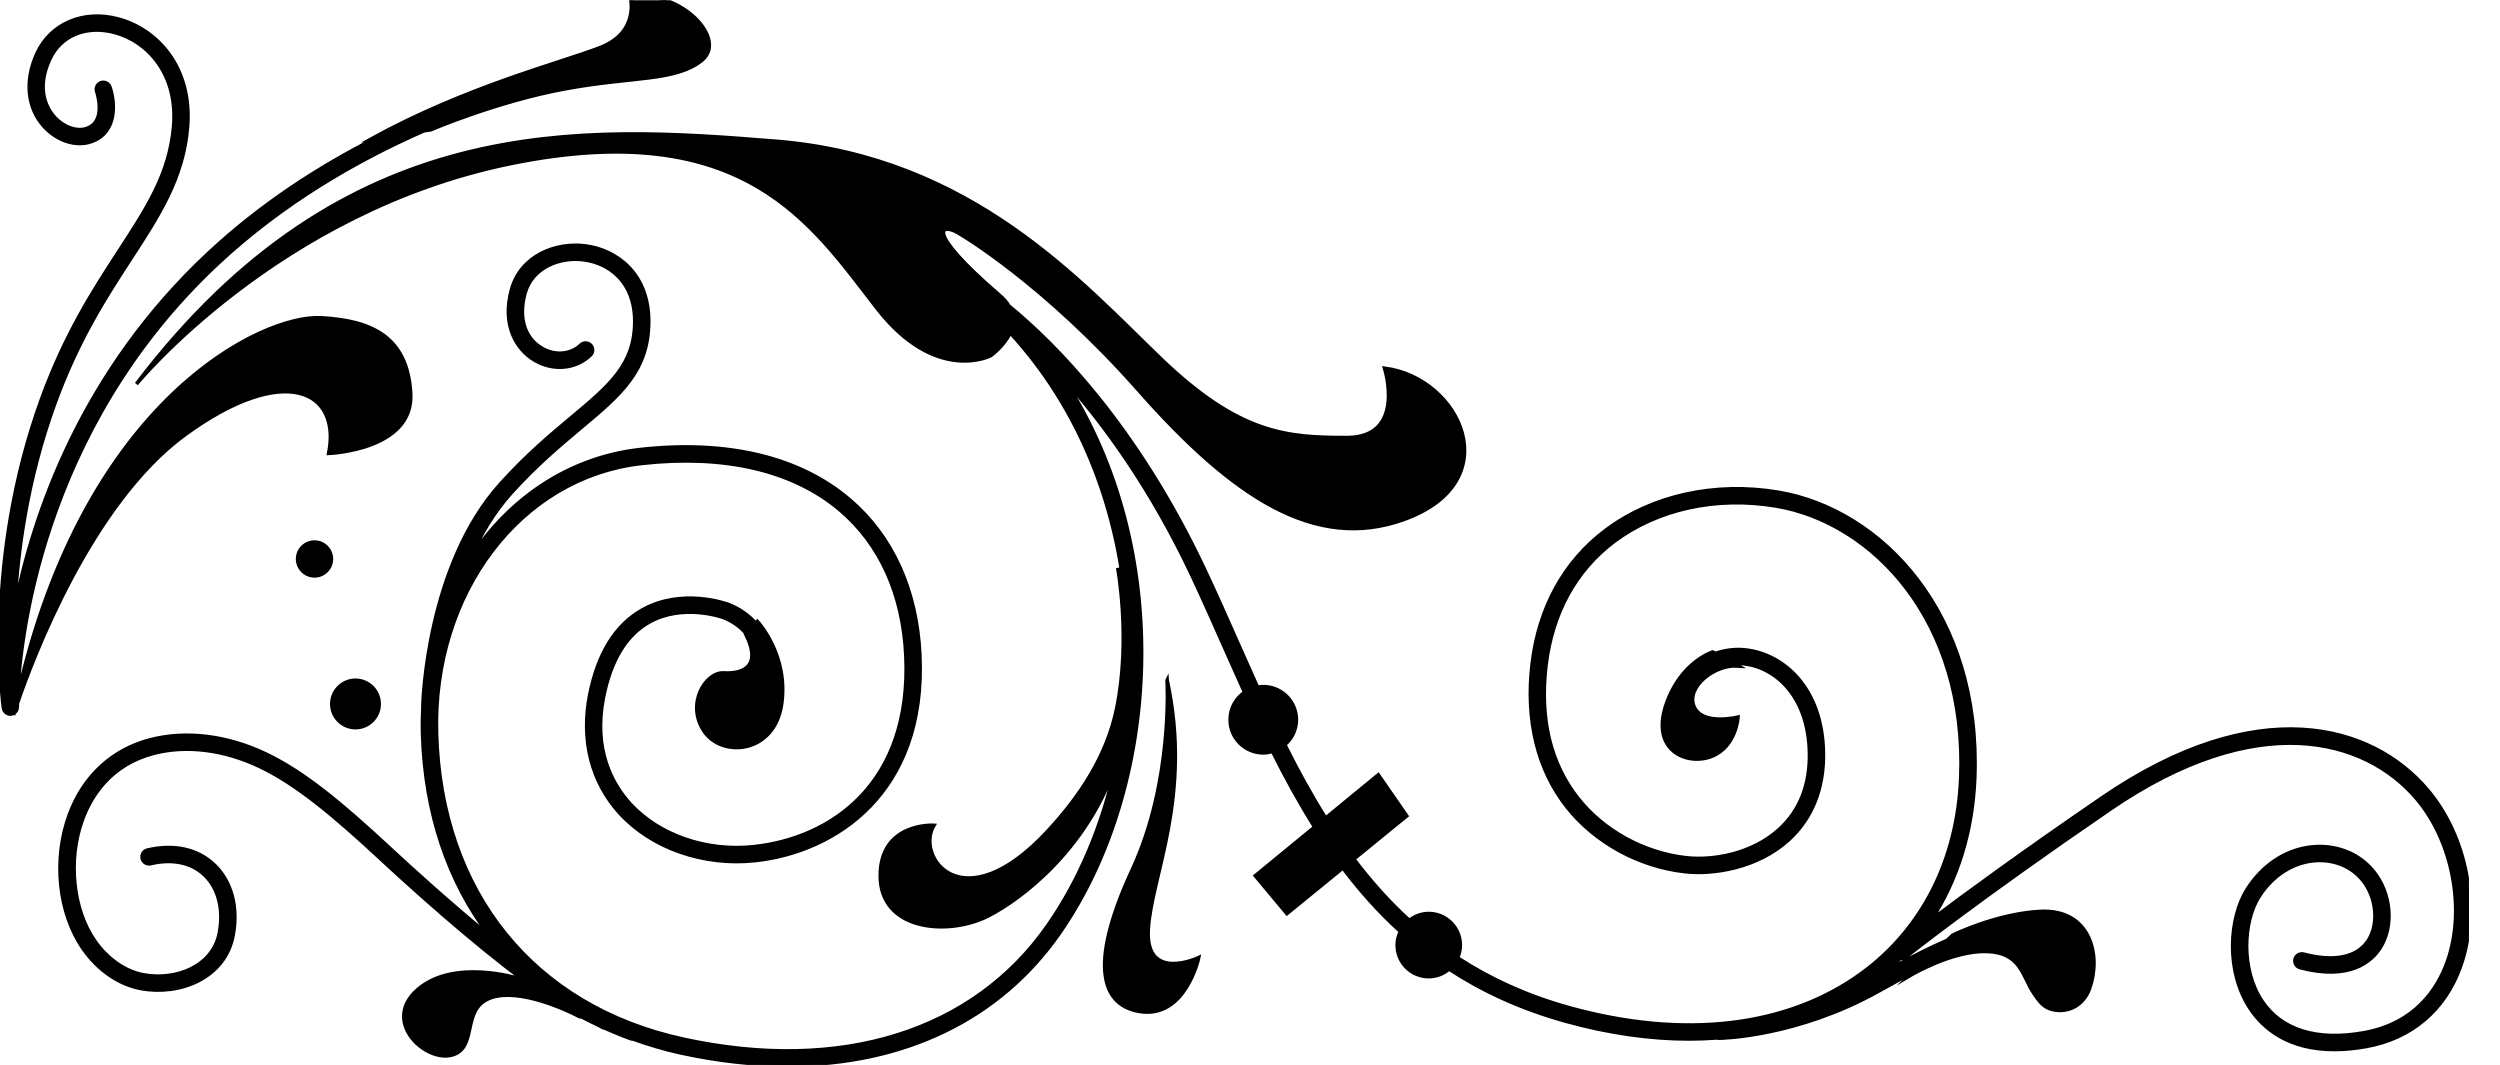 <?xml version="1.0" encoding="UTF-8" standalone="no"?>
<svg
   xmlns:dc="http://purl.org/dc/elements/1.1/"
   xmlns:cc="http://creativecommons.org/ns#"
   xmlns:rdf="http://www.w3.org/1999/02/22-rdf-syntax-ns#"
   xmlns:svg="http://www.w3.org/2000/svg"
   xmlns="http://www.w3.org/2000/svg"
   xmlns:sodipodi="http://sodipodi.sourceforge.net/DTD/sodipodi-0.dtd"
   xmlns:inkscape="http://www.inkscape.org/namespaces/inkscape"
   version="1.1"
   id="svg2"
   xml:space="preserve"
   width="363.093"
   height="154.667"
   viewBox="0 0 363.093 154.667"
   sodipodi:docname="vectorian056.pdf"><defs
     id="defs6"><clipPath
       clipPathUnits="userSpaceOnUse"
       id="clipPath24"><path
         d="M 0,0 H 269.003 V 116.001 H 0 Z"
         id="path22" /></clipPath></defs><sodipodi:namedview
     pagecolor="#ffffff"
     bordercolor="#666666"
     borderopacity="1"
     objecttolerance="10"
     gridtolerance="10"
     guidetolerance="10"
     inkscape:pageopacity="0"
     inkscape:pageshadow="2"
     inkscape:window-width="640"
     inkscape:window-height="480"
     id="namedview4" /><g
     id="g10"
     inkscape:groupmode="layer"
     inkscape:label="vectorian056"
     transform="matrix(1.333,0,0,-1.333,0,154.667)"><g
       id="g12"
       transform="translate(72,44)"><g
         id="g14"
         transform="translate(-72,-44)"><g
           id="g16"><g
             id="g18"><g
               id="g20"
               clip-path="url(#clipPath24)"><path
                 d="m 36.156,39.328 c 0,1.422 1.153,2.577 2.575,2.577 1.424,0 2.577,-1.154 2.577,-2.577 0,-1.424 -1.153,-2.573 -2.577,-2.573 -1.422,0 -2.575,1.149 -2.575,2.573 z"
                 style="fill:#000000;fill-opacity:1;fill-rule:nonzero;stroke:#000000;stroke-width:0.399;stroke-linecap:butt;stroke-linejoin:miter;stroke-miterlimit:10;stroke-dasharray:none;stroke-opacity:1"
                 id="path26" /><path
                 d="m 32.431,55.125 c 0,1.014 0.822,1.836 1.836,1.836 1.012,0 1.836,-0.822 1.836,-1.836 0,-1.012 -0.824,-1.834 -1.836,-1.834 -1.014,0 -1.836,0.822 -1.836,1.834 z"
                 style="fill:#000000;fill-opacity:1;fill-rule:nonzero;stroke:#000000;stroke-width:0.399;stroke-linecap:butt;stroke-linejoin:miter;stroke-miterlimit:10;stroke-dasharray:none;stroke-opacity:1"
                 id="path28" /><path
                 d="m 127.165,41.905 c 2.746,-12.706 -1.72,-21.292 -2.062,-27.129 -0.344,-5.84 5.497,-3.091 5.497,-3.091 0,0 -1.447,-6.757 -6.526,-5.84 -4.468,0.807 -5.153,5.84 -0.687,15.454 4.464,9.619 3.778,20.607 3.778,20.607 z"
                 style="fill:#000000;fill-opacity:1;fill-rule:nonzero;stroke:#000000;stroke-width:0.399;stroke-linecap:butt;stroke-linejoin:miter;stroke-miterlimit:10;stroke-dasharray:none;stroke-opacity:1"
                 id="path30" /><path
                 d="m 16.39,35.424 c 3.883,1.004 8.332,0.461 12.528,-1.527 4.202,-1.992 8.315,-5.43 13.589,-10.327 2.134,-1.982 6.418,-5.884 10.83,-9.501 -4.468,5.856 -7.037,13.325 -7.291,21.978 -0.03,1.018 -0.013,2.028 0.04,3.023 0,0.017 -0.008,0.032 -0.008,0.051 0.015,0.625 0.501,15.364 8.47,24.19 2.829,3.137 5.449,5.33 7.76,7.261 4.13,3.458 6.856,5.738 6.856,10.445 0,4.394 -2.856,6.347 -5.527,6.708 -2.594,0.363 -5.649,-0.788 -6.442,-3.647 -0.725,-2.632 -0.055,-4.864 1.802,-5.971 1.445,-0.866 3.173,-0.735 4.285,0.328 0.302,0.289 0.782,0.283 1.069,-0.023 0.289,-0.3 0.275,-0.78 -0.025,-1.067 -1.618,-1.542 -4.069,-1.758 -6.11,-0.537 -1.906,1.145 -3.562,3.758 -2.478,7.673 1.022,3.699 4.844,5.184 8.102,4.743 3.156,-0.425 6.835,-2.833 6.835,-8.206 0,-5.411 -3.104,-8.007 -7.397,-11.599 -2.275,-1.904 -4.851,-4.063 -7.61,-7.116 -1.88,-2.083 -3.325,-4.553 -4.434,-7.09 4.249,6.513 10.787,10.965 18.492,11.829 9.499,1.063 17.387,-0.822 22.823,-5.453 4.678,-3.989 7.329,-9.832 7.667,-16.9 0.716,-15.068 -9.23,-21.495 -17.964,-22.424 -5.616,-0.598 -11.256,1.38 -14.707,5.155 -3.095,3.382 -4.261,7.969 -3.285,12.917 0.892,4.498 2.82,7.604 5.742,9.241 4.312,2.413 9.142,0.668 9.357,0.589 1.287,-0.507 2.244,-1.23 2.979,-2.047 l 0.18,0.198 c 0,0 3.433,-3.663 2.635,-9.046 -0.805,-5.381 -6.528,-5.837 -8.474,-2.859 -1.946,2.975 0.232,6.412 2.178,6.294 1.944,-0.114 4.234,0.57 2.4,4.234 l 0.051,0.057 c -0.606,0.706 -1.403,1.331 -2.489,1.756 -0.042,0.017 -4.375,1.584 -8.083,-0.497 -2.514,-1.405 -4.194,-4.168 -4.994,-8.214 -1.128,-5.717 0.965,-9.467 2.916,-11.605 3.135,-3.425 8.284,-5.212 13.435,-4.669 8.466,0.9 17.276,6.847 16.608,20.848 -0.313,6.64 -2.784,12.114 -7.133,15.822 C 86.46,64.788 78.959,66.556 69.898,65.536 56.713,64.059 47.11,51.398 47.558,36.087 48.063,18.812 58.111,6.372 74.436,2.803 c 17.159,-3.741 31.644,0.777 39.744,12.402 3.459,4.963 5.956,10.954 7.371,17.396 -3.638,-10.304 -11.838,-15.459 -14.307,-16.566 -4.348,-1.95 -11.332,-1.259 -11.332,4.578 0,5.839 5.839,5.493 5.839,5.493 -2.06,-3.433 3.089,-10.644 12.364,-0.685 3.685,3.959 6.522,8.383 7.553,13.393 1.566,7.595 0.116,15.34 0.116,15.34 0.363,-1.346 0.642,-2.647 0.87,-3.915 -0.976,10.709 -4.988,21.294 -12.59,29.542 -0.665,-1.466 -2.132,-2.504 -2.132,-2.504 0,0 -5.952,-3.091 -12.362,5.153 -7.135,9.173 -14.425,20.949 -39.837,15.799 C 30.317,93.077 14.864,74.187 14.864,74.187 c 22.667,29.878 48.423,28.16 69.713,26.445 21.294,-1.716 33.313,-15.456 41.901,-23.698 8.586,-8.24 13.737,-8.584 20.263,-8.584 6.524,0 4.118,7.555 4.118,7.555 8.244,-1.031 13.619,-12.357 2.06,-16.487 -9.613,-3.433 -18.541,2.406 -28.845,14.081 -10.302,11.677 -19.405,16.997 -19.405,16.997 -2.06,1.377 -4.291,0.691 4.293,-6.693 0.433,-0.37 0.739,-0.742 0.961,-1.113 4.789,-3.919 13.872,-12.845 21.402,-28.891 1.196,-2.548 2.366,-5.189 3.497,-7.745 0.723,-1.631 1.453,-3.27 2.191,-4.899 0.203,0.034 0.41,0.059 0.625,0.059 1.99,0 3.606,-1.612 3.606,-3.604 0,-1.09 -0.497,-2.058 -1.263,-2.723 1.369,-2.744 2.835,-5.426 4.451,-7.999 l 5.74,4.713 3.093,-4.468 -5.768,-4.701 c 1.81,-2.396 3.807,-4.646 6.055,-6.693 0.583,0.465 1.314,0.752 2.117,0.752 1.895,0 3.435,-1.54 3.435,-3.435 0,-0.496 -0.112,-0.965 -0.298,-1.39 3.497,-2.284 7.508,-4.143 12.176,-5.438 12.471,-3.463 23.78,-2.134 31.849,3.75 6.609,4.817 10.449,12.383 10.809,21.309 0.691,17.125 -9.611,27.862 -20.147,29.616 -6.484,1.09 -12.913,-0.325 -17.624,-3.858 -4.181,-3.137 -6.75,-7.809 -7.432,-13.513 -0.691,-5.829 0.488,-10.716 3.509,-14.519 2.801,-3.534 7.207,-5.937 11.795,-6.448 2.761,-0.304 7.073,0.319 10.13,3.103 2.24,2.041 3.344,4.84 3.283,8.324 -0.11,6.366 -3.913,9.511 -7.401,9.74 -0.27,0.011 -0.543,0 -0.818,-0.021 l 0.423,-0.232 c -2.575,0.177 -5.679,-2.307 -4.792,-4.433 0.887,-2.129 4.792,-1.154 4.792,-1.154 0,0 -0.178,-3.192 -2.839,-4.257 -2.662,-1.065 -6.731,0.583 -4.969,5.673 1.595,4.614 5.058,5.679 5.058,5.679 l 0.289,-0.16 c 0.961,0.332 1.969,0.479 2.956,0.412 4.154,-0.275 8.689,-3.898 8.812,-11.223 0.068,-3.883 -1.238,-7.154 -3.778,-9.471 -3.425,-3.118 -8.242,-3.824 -11.311,-3.482 -4.978,0.554 -9.769,3.171 -12.814,7.008 -3.234,4.077 -4.555,9.486 -3.822,15.64 0.729,6.125 3.505,11.155 8.024,14.544 5.035,3.778 11.882,5.292 18.778,4.139 11.189,-1.866 22.137,-13.166 21.41,-31.169 -0.235,-5.789 -1.872,-11.043 -4.73,-15.416 3.621,2.728 9.864,7.308 18.659,13.323 16.804,11.497 29.274,8.003 35.343,0.9 4.384,-5.13 5.882,-13.076 3.644,-19.325 -1.696,-4.732 -5.343,-7.821 -10.266,-8.698 -1.263,-0.226 -2.419,-0.327 -3.467,-0.327 -4.997,0 -7.701,2.288 -9.135,4.422 -2.736,4.075 -2.316,9.93 -0.361,13.019 1.764,2.787 4.471,4.483 7.432,4.656 2.514,0.133 4.821,-0.835 6.326,-2.694 1.939,-2.392 2.244,-5.983 0.712,-8.353 -0.911,-1.409 -3.258,-3.564 -8.704,-2.127 -0.401,0.108 -0.644,0.522 -0.537,0.927 0.108,0.399 0.52,0.636 0.925,0.535 3.349,-0.885 5.856,-0.359 7.048,1.489 1.173,1.813 0.904,4.703 -0.615,6.579 -1.194,1.472 -3.032,2.25 -5.068,2.136 -2.465,-0.144 -4.743,-1.584 -6.245,-3.955 -1.709,-2.702 -1.978,-7.912 0.34,-11.373 2.128,-3.169 5.966,-4.359 11.083,-3.448 5.601,0.999 8.043,4.751 9.11,7.72 2.03,5.671 0.611,13.169 -3.37,17.835 -5.643,6.607 -17.366,9.767 -33.343,-1.164 -14.618,-10.002 -22.2,-16.046 -22.274,-16.111 -0.178,-0.139 -0.399,-0.18 -0.608,-0.144 -0.46,-0.463 -0.94,-0.91 -1.435,-1.344 2.521,1.384 4.642,2.478 6.545,3.287 l 0.592,0.558 c 0,0 4.745,2.343 9.543,2.588 5.487,0.275 6.642,-4.809 5.383,-8.356 -0.792,-2.22 -2.81,-2.734 -4.268,-2.263 -0.873,0.281 -1.329,1.003 -1.802,1.69 -1.259,1.83 -1.373,4.462 -5.153,4.578 -3.775,0.114 -8.354,-2.632 -8.354,-2.632 l 0.427,0.404 C 207.354,9.522 206.091,8.831 204.692,8.047 195.809,3.089 187.62,2.918 187.275,2.915 c -0.004,0 -0.008,0 -0.011,0 -0.061,0 -0.116,0.019 -0.173,0.034 -0.999,-0.072 -2.007,-0.118 -3.036,-0.118 -4.272,0 -8.8,0.642 -13.477,1.942 -4.883,1.358 -9.061,3.296 -12.697,5.677 -0.6,-0.511 -1.363,-0.828 -2.212,-0.828 -1.899,0 -3.435,1.536 -3.435,3.435 0,0.535 0.133,1.037 0.351,1.487 -2.335,2.115 -4.401,4.443 -6.271,6.921 l -6.099,-4.973 -3.437,4.12 6.467,5.305 c -1.671,2.651 -3.184,5.419 -4.599,8.248 -0.321,-0.093 -0.655,-0.16 -1.008,-0.16 -1.99,0 -3.606,1.614 -3.606,3.606 0,1.24 0.625,2.328 1.576,2.979 -0.731,1.616 -1.451,3.237 -2.168,4.855 -1.128,2.546 -2.296,5.176 -3.482,7.712 -4.54,9.67 -9.716,16.749 -14.109,21.653 12.233,-18.632 10.61,-44.627 -0.429,-60.47 C 108.89,4.969 98.443,0 85.845,0 82.109,0 78.182,0.439 74.115,1.325 72.325,1.72 70.629,2.233 68.989,2.823 c -0.004,0 -0.004,-0.002 -0.008,-0.002 -0.082,0 -0.163,0.013 -0.245,0.042 -0.097,0.032 -1.217,0.427 -2.848,1.158 -0.074,0.017 -0.148,0.017 -0.216,0.057 C 65.531,4.158 65.368,4.247 65.204,4.337 64.557,4.637 63.847,4.986 63.101,5.383 62.96,5.445 62.814,5.512 62.668,5.578 L 63.287,5.197 C 60.877,6.457 55.823,8.527 53.068,7.147 50.309,5.77 52.031,1.751 49.16,1.061 46.289,0.372 41.581,4.735 45.484,8.182 49.388,11.626 56.396,9.442 56.396,9.442 L 56.73,9.239 C 56.896,9.201 57.063,9.158 57.228,9.116 51.365,13.424 44.408,19.741 41.48,22.462 36.31,27.262 32.296,30.621 28.273,32.531 24.393,34.371 20.306,34.876 16.77,33.962 12.082,32.745 9.95,29.371 8.982,26.747 7.37,22.38 7.924,16.929 10.332,13.49 c 1.377,-1.969 3.308,-3.309 5.299,-3.678 3.516,-0.655 7.582,0.887 8.277,4.585 0.48,2.565 -0.106,4.864 -1.623,6.309 -1.411,1.348 -3.497,1.789 -5.873,1.228 -0.41,-0.097 -0.813,0.16 -0.909,0.564 -0.097,0.406 0.154,0.813 0.562,0.906 2.888,0.674 5.468,0.112 7.266,-1.606 1.889,-1.804 2.641,-4.603 2.062,-7.678 C 24.526,9.49 19.611,7.536 15.356,8.328 12.978,8.768 10.696,10.333 9.094,12.625 6.377,16.504 5.763,22.388 7.563,27.269 c 1.542,4.187 4.676,7.082 8.827,8.155 z"
                 style="fill:#000000;fill-opacity:1;fill-rule:nonzero;stroke:#000000;stroke-width:0.399;stroke-linecap:butt;stroke-linejoin:miter;stroke-miterlimit:10;stroke-dasharray:none;stroke-opacity:1"
                 id="path32" /><path
                 d="m 0.416,38.76 c -0.013,0.042 -0.032,0.076 -0.038,0.12 -0.023,0.16 -2.203,16.188 4.158,33.676 2.599,7.147 5.721,11.945 8.476,16.177 3.053,4.69 5.466,8.396 5.907,13.509 0.497,5.77 -2.871,9.309 -6.429,10.253 -3.091,0.824 -5.873,-0.317 -7.073,-2.909 -1.595,-3.442 -0.169,-5.573 0.516,-6.325 1.004,-1.105 2.451,-1.614 3.528,-1.23 2.168,0.765 1.128,3.889 1.082,4.02 -0.135,0.393 0.074,0.822 0.467,0.963 0.391,0.133 0.824,-0.074 0.959,-0.465 0.562,-1.614 0.862,-4.929 -2.009,-5.941 -1.654,-0.587 -3.723,0.074 -5.146,1.635 -1.851,2.035 -2.138,5.022 -0.769,7.98 1.5,3.237 5.051,4.743 8.831,3.735 4.168,-1.109 8.119,-5.202 7.547,-11.844 C 19.949,96.622 17.321,92.585 14.279,87.907 11.568,83.745 8.497,79.023 5.957,72.041 2.942,63.753 1.888,55.809 1.601,49.794 c 2.005,10.183 7.276,25.745 21.159,38.683 5.69,5.303 11.987,9.361 18.1,12.456 l -0.469,-0.074 c 10.418,5.727 20.491,8.244 24.955,9.963 4.466,1.716 3.319,5.611 3.319,5.611 5.609,0.682 10.648,-4.696 7.787,-6.987 -2.861,-2.288 -7.443,-1.715 -14.884,-3.089 -7.439,-1.375 -14.65,-4.466 -14.65,-4.466 l -0.741,-0.114 C 38.803,98.538 30.824,93.924 23.79,87.373 4.18,69.096 2.118,45.474 1.905,40.122 c 7.242,32.369 26.652,41.612 33.051,41.278 5.529,-0.292 9.442,-2.062 9.786,-8.242 0.342,-6.182 -8.928,-6.524 -8.928,-6.524 1.373,6.866 -4.789,9.953 -15.628,2.06 C 9.891,61.194 3.508,44.128 1.884,39.385 1.88,39.15 1.88,39.017 1.88,38.998 1.884,38.965 1.867,38.931 1.861,38.899 1.858,38.846 1.852,38.798 1.835,38.749 1.821,38.705 1.797,38.662 1.774,38.62 1.749,38.578 1.728,38.538 1.694,38.5 1.664,38.464 1.628,38.436 1.59,38.407 1.573,38.392 1.563,38.375 1.544,38.364 1.493,38.208 1.47,38.126 1.47,38.126 1.485,38.2 1.503,38.267 1.514,38.339 1.503,38.331 1.485,38.331 1.47,38.322 1.429,38.299 1.383,38.288 1.335,38.272 1.299,38.261 1.269,38.242 1.233,38.234 1.202,38.232 1.176,38.232 1.146,38.232 c -0.002,0 -0.002,-0.002 -0.006,-0.002 -0.006,0 -0.009,0 -0.013,0 -0.101,0 -0.19,0.023 -0.281,0.055 -0.027,0.011 -0.049,0.03 -0.074,0.048 -0.057,0.027 -0.11,0.059 -0.158,0.102 -0.023,0.023 -0.04,0.051 -0.063,0.078 -0.038,0.044 -0.072,0.087 -0.101,0.141 -0.015,0.032 -0.023,0.074 -0.034,0.106 z"
                 style="fill:#000000;fill-opacity:1;fill-rule:nonzero;stroke:#000000;stroke-width:0.399;stroke-linecap:butt;stroke-linejoin:miter;stroke-miterlimit:10;stroke-dasharray:none;stroke-opacity:1"
                 id="path34" /></g></g></g></g></g></g></svg>

